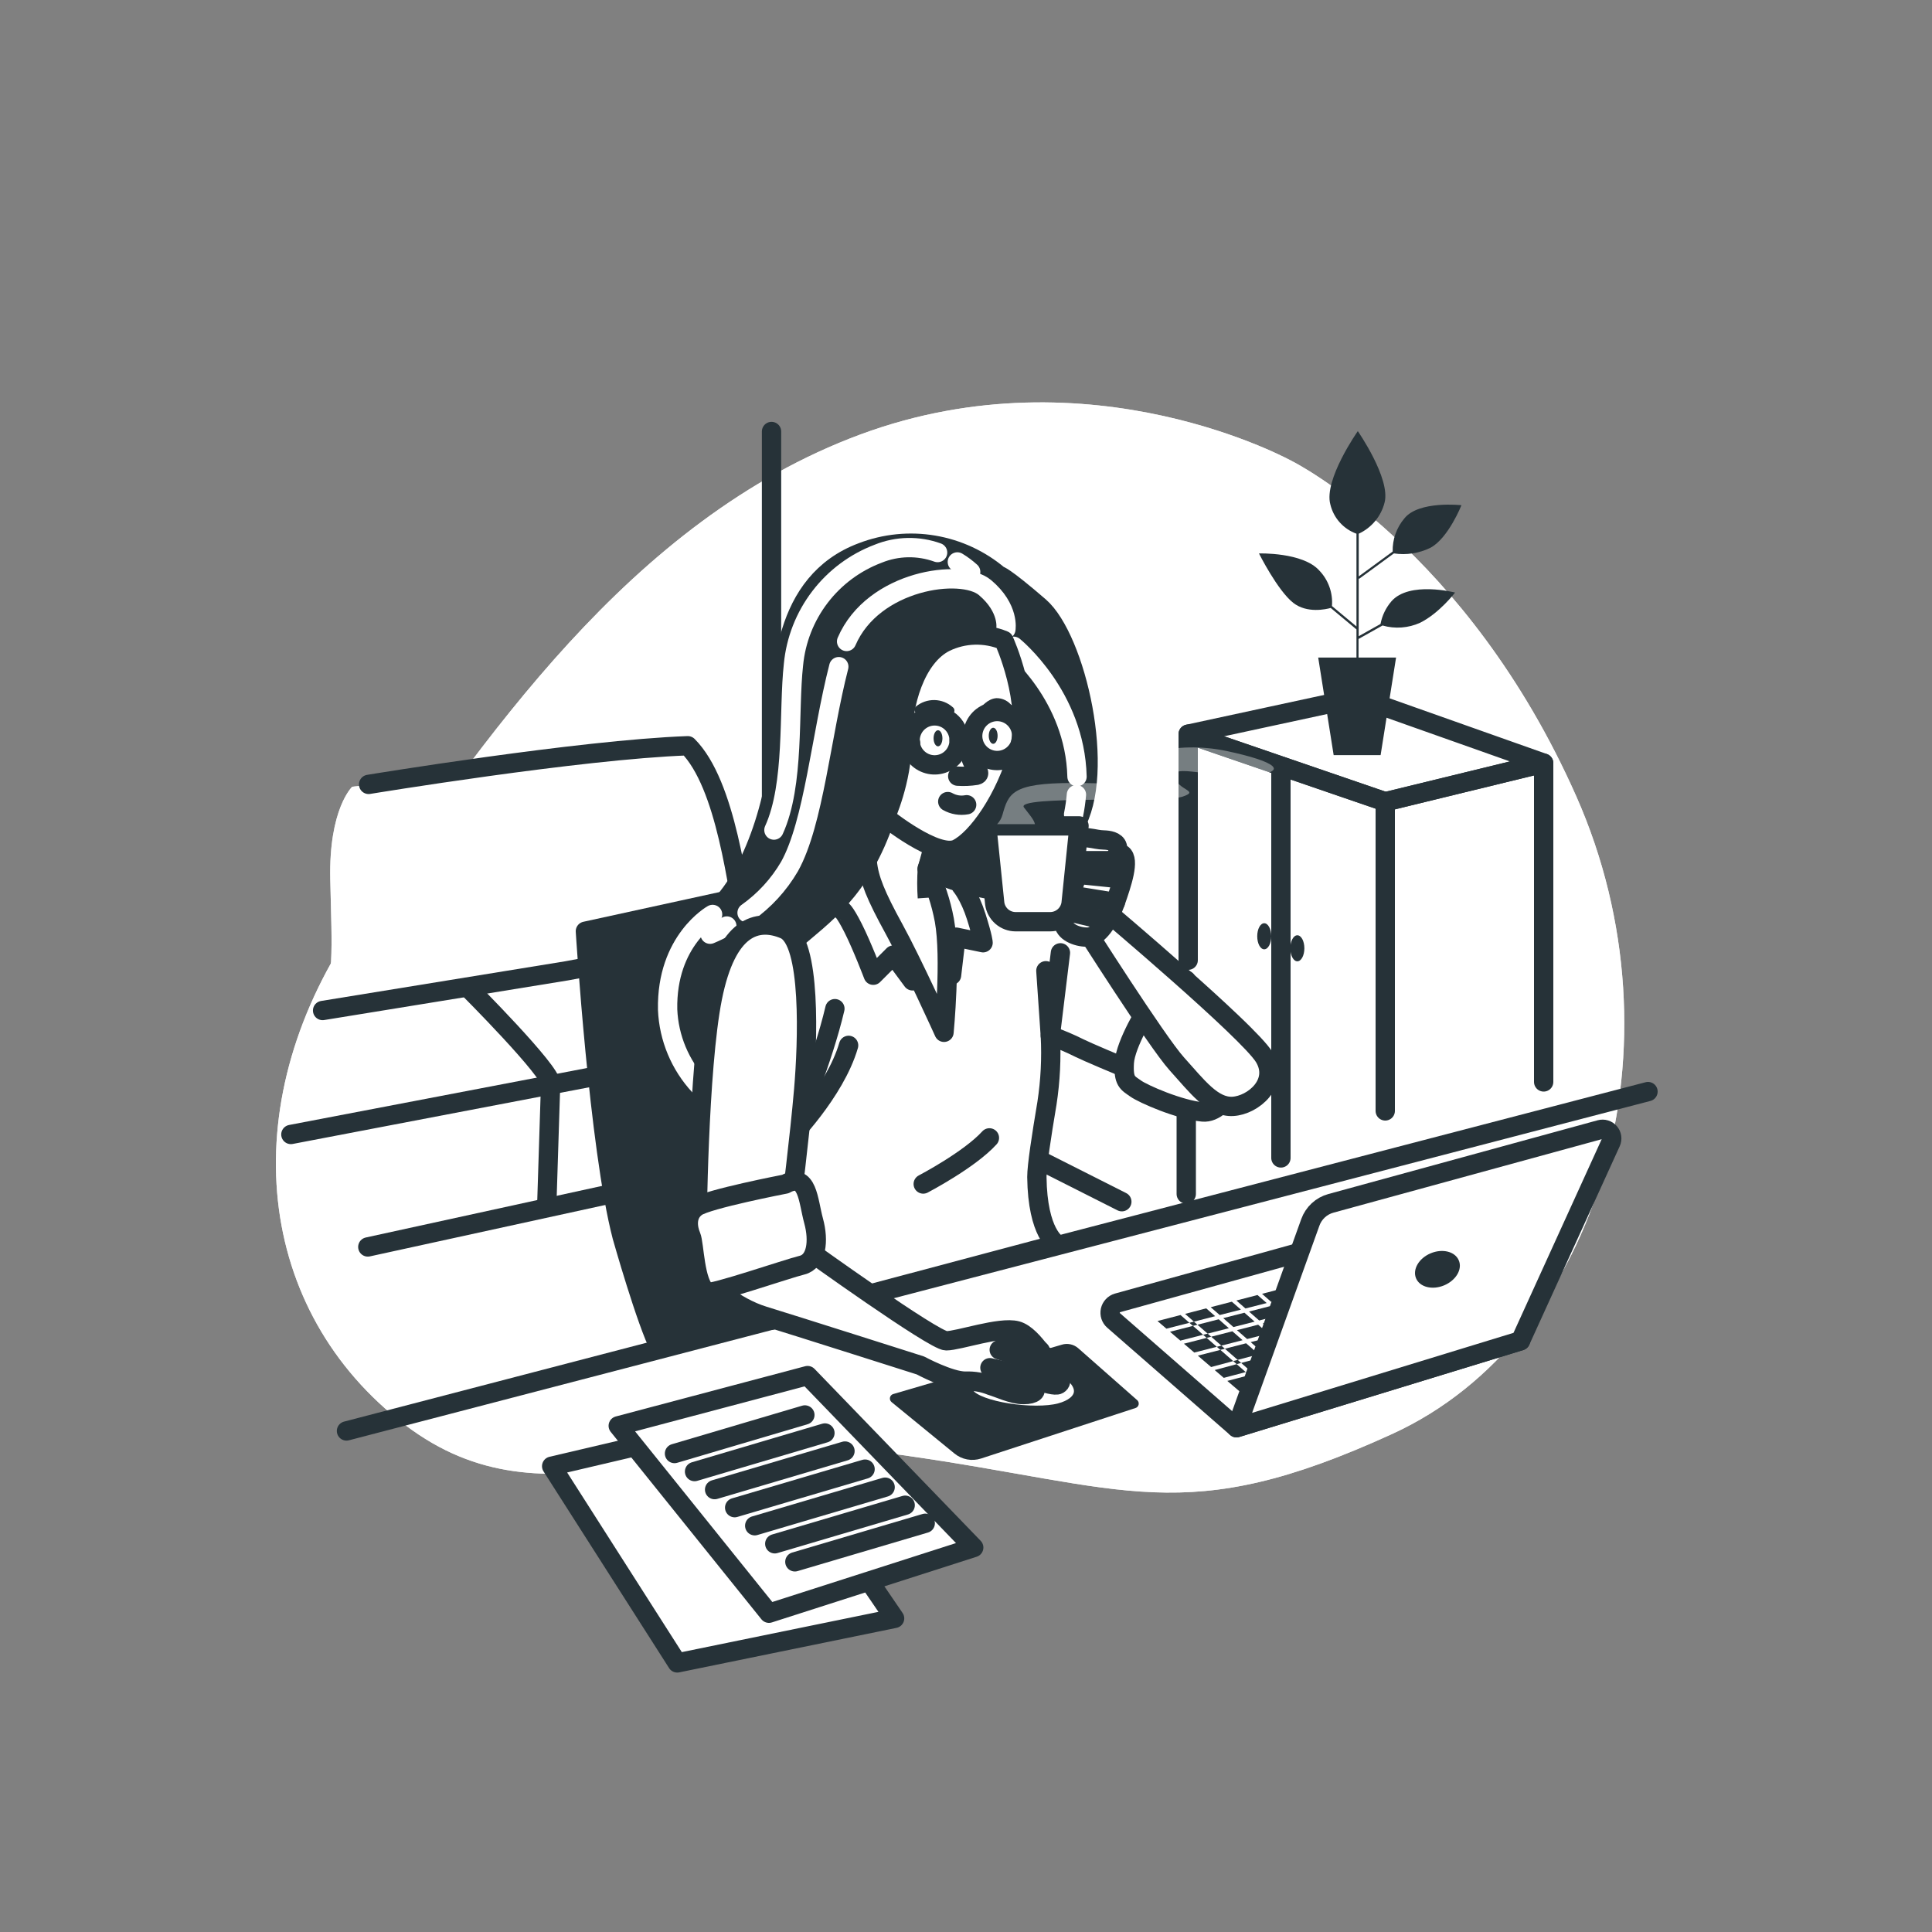 <svg width="100" height="100" viewBox="0 0 100 100" fill="none" xmlns="http://www.w3.org/2000/svg">
<rect x="0" y="0" width="100" height="100" fill="#808080" stroke="none"/>
<path d="M66.916 23.89C66.916 23.89 56.49 18.058 44.528 22.49C32.566 26.922 24.942 38.45 18.528 47.632C12.114 56.814 13.09 67.432 20.614 73.48C28.138 79.528 34.958 73.66 46.68 75.312C58.402 76.964 61.256 79.164 72.058 74.222C82.86 69.28 87.258 54.022 81.59 41.222C75.922 28.422 66.916 23.89 66.916 23.89Z" fill="white"/>
<path opacity="0.8" d="M66.916 23.89C66.916 23.89 56.49 18.058 44.528 22.49C32.566 26.922 24.942 38.45 18.528 47.632C12.114 56.814 13.09 67.432 20.614 73.48C28.138 79.528 34.958 73.66 46.68 75.312C58.402 76.964 61.256 79.164 72.058 74.222C82.86 69.28 87.258 54.022 81.59 41.222C75.922 28.422 66.916 23.89 66.916 23.89Z" fill="white"/>
<path d="M43.4 58.506C43.4 58.506 43.562 53.878 43.4 53.306C43.238 52.734 38.772 48.76 38.772 48.76C38.772 48.76 37.554 40.478 35.444 38.61L18.23 40.722C18.23 40.722 17.012 41.86 17.094 45.522C17.176 49.184 17.338 50.88 16.444 52.504C15.55 54.128 14.658 58.92 16.364 61.356C18.07 63.792 18.636 64.356 20.18 64.278C21.724 64.2 43.4 58.506 43.4 58.506Z" fill="white"/>
<path opacity="0.7" d="M43.4 58.506C43.4 58.506 43.562 53.878 43.4 53.306C43.238 52.734 38.772 48.76 38.772 48.76C38.772 48.76 37.554 40.478 35.444 38.61L18.23 40.722C18.23 40.722 17.012 41.86 17.094 45.522C17.176 49.184 17.338 50.88 16.444 52.504C15.55 54.128 14.658 58.92 16.364 61.356C18.07 63.792 18.636 64.356 20.18 64.278C21.724 64.2 43.4 58.506 43.4 58.506Z" fill="white"/>
<path d="M43.4 53.308L15.146 58.83C15.146 58.83 15.714 65.002 19.612 64.43C23.51 63.858 43.564 59.316 43.484 58.91C43.404 58.504 43.4 53.308 43.4 53.308Z" fill="white"/>
<path opacity="0.5" d="M43.4 53.308L15.146 58.83C15.146 58.83 15.714 65.002 19.612 64.43C23.51 63.858 43.564 59.316 43.484 58.91C43.404 58.504 43.4 53.308 43.4 53.308Z" fill="white"/>
<path d="M72.426 41.442C72.426 41.442 71.8 58.586 72.426 58.854C73.052 59.122 79.39 57.254 79.658 56.8C79.926 56.346 81.086 39.658 79.658 39.658C78.23 39.658 72.426 41.442 72.426 41.442Z" fill="white"/>
<path d="M71.8 41.532C72.336 41.89 71.89 57.782 70.818 59.032C69.746 60.282 61.442 61.89 61.264 60.996C61.086 60.102 61.354 37.872 61.354 37.872C61.354 37.872 71.264 41.176 71.8 41.532ZM79.658 39.658C79.658 39.658 70.908 35.818 69.478 35.908C68.048 35.998 60.372 37.246 61.354 38.318C62.336 39.39 71.086 41.354 72.426 41.442C73.766 41.53 79.658 39.658 79.658 39.658Z" fill="white"/>
<path opacity="0.5" d="M72.426 41.442C72.426 41.442 71.8 58.586 72.426 58.854C73.052 59.122 79.39 57.254 79.658 56.8C79.926 56.346 81.086 39.658 79.658 39.658C78.23 39.658 72.426 41.442 72.426 41.442Z" fill="white"/>
<path opacity="0.7" d="M71.8 41.532C72.336 41.89 71.89 57.782 70.818 59.032C69.746 60.282 61.442 61.89 61.264 60.996C61.086 60.102 61.354 37.872 61.354 37.872C61.354 37.872 71.264 41.176 71.8 41.532ZM79.658 39.658C79.658 39.658 70.908 35.818 69.478 35.908C68.048 35.998 60.372 37.246 61.354 38.318C62.336 39.39 71.086 41.354 72.426 41.442C73.766 41.53 79.658 39.658 79.658 39.658Z" fill="white"/>
<path d="M19.08 40.6C19.08 40.6 30 38.8 35.6 38.6C37.6 40.6 38.17 45.948 38.67 48.548C38.67 48.548 43.4 53.028 43.4 53.4C43.4 53.772 43.534 59.4 43.534 59.4" stroke="#263238" stroke-linecap="round" stroke-linejoin="round"/>
<path d="M39.934 22.334V49.666" stroke="#263238" stroke-linecap="round" stroke-linejoin="round"/>
<path d="M16.698 52.304L29.332 50.25L38.448 48.548" stroke="#263238" stroke-linecap="round" stroke-linejoin="round"/>
<path d="M15.056 58.72L42.236 53.524" stroke="#263238" stroke-linecap="round" stroke-linejoin="round"/>
<path d="M24.2 51.1C24.2 51.1 28.6 55.5 28.5 56.1L28.3 62.4" stroke="#263238" stroke-linecap="round" stroke-linejoin="round"/>
<path d="M19.038 64.542L41.938 59.54" stroke="#263238" stroke-linecap="round" stroke-linejoin="round"/>
<path d="M61.5 49.7V38L71.7 41.5V57.5" stroke="#263238" stroke-linecap="round" stroke-linejoin="round"/>
<path d="M61.4 50.734V61.8" stroke="#263238" stroke-linecap="round" stroke-linejoin="round"/>
<path d="M71.7 41.5L79.9 39.5V56" stroke="#263238" stroke-linecap="round" stroke-linejoin="round"/>
<path d="M61.5 38L70.3 36.1L79.9 39.5L71.7 41.5L61.5 38Z" stroke="#263238" stroke-linecap="round" stroke-linejoin="round"/>
<path d="M66.3 39.7V59.934" stroke="#263238" stroke-linecap="round" stroke-linejoin="round"/>
<path d="M67.514 49.084C67.514 49.456 67.35 49.758 67.15 49.758C66.95 49.758 66.786 49.456 66.786 49.084C66.786 48.712 66.948 48.41 67.15 48.41C67.352 48.41 67.514 48.712 67.514 49.084Z" fill="#263238"/>
<path d="M65.8 48.46C65.8 48.834 65.638 49.136 65.436 49.136C65.234 49.136 65.074 48.834 65.074 48.46C65.074 48.086 65.236 47.786 65.436 47.786C65.636 47.786 65.8 48.088 65.8 48.46Z" fill="#263238"/>
<path d="M43.534 54.866L58.066 62.2" stroke="#263238" stroke-linecap="round" stroke-linejoin="round"/>
<path d="M72.018 31.126C71.731 31.46 71.537 31.863 71.456 32.296L70.326 32.93V29.93L70.348 29.96L72.148 28.644C72.795 28.742 73.457 28.64 74.044 28.35C74.968 27.852 75.644 26.15 75.644 26.15C75.644 26.15 73.444 25.902 72.696 26.826C72.287 27.305 72.069 27.918 72.084 28.548L70.328 29.834V27.624C70.657 27.472 70.948 27.248 71.18 26.968C71.411 26.689 71.577 26.362 71.666 26.01C71.986 24.768 70.28 22.316 70.28 22.316C70.28 22.316 68.504 24.838 68.86 26.116C68.943 26.459 69.109 26.777 69.345 27.04C69.581 27.303 69.878 27.504 70.21 27.624V32.424L68.942 31.368C68.969 31.034 68.925 30.697 68.812 30.381C68.7 30.065 68.522 29.776 68.29 29.534C67.438 28.574 65.164 28.646 65.164 28.646C65.164 28.646 66.124 30.564 66.94 31.204C67.654 31.762 68.64 31.534 68.878 31.468L70.21 32.578V34.036H68.23L69.03 39.086H71.46L72.26 34.036H70.318V33.072L71.56 32.376C72.204 32.561 72.894 32.511 73.504 32.234C74.504 31.736 75.314 30.67 75.314 30.67C75.314 30.67 72.942 30.06 72.018 31.126Z" fill="#263238"/>
<path d="M54.962 69.6L46.232 72.156C46.19 72.168 46.152 72.192 46.123 72.224C46.093 72.256 46.073 72.296 46.065 72.339C46.056 72.382 46.059 72.426 46.074 72.467C46.089 72.508 46.114 72.544 46.148 72.572L49.4 75.232C49.59 75.388 49.816 75.494 50.058 75.539C50.299 75.585 50.548 75.568 50.782 75.492L58.782 72.876C58.821 72.862 58.855 72.839 58.882 72.808C58.909 72.777 58.927 72.74 58.936 72.7C58.944 72.659 58.942 72.618 58.93 72.579C58.918 72.54 58.896 72.504 58.866 72.476L55.8 69.776C55.686 69.679 55.55 69.611 55.404 69.581C55.257 69.55 55.105 69.556 54.962 69.6Z" fill="#263238"/>
<path d="M50.71 69.744C50.476 69.841 50.266 69.99 50.097 70.179C49.928 70.369 49.804 70.594 49.735 70.838C49.665 71.082 49.651 71.338 49.694 71.588C49.737 71.838 49.836 72.076 49.984 72.282L50 72.306C50.588 73.07 53.526 73.48 54.876 73.128C56.226 72.776 56.428 71.806 55.58 71.072C55.062 70.624 53.18 69.604 51.762 69.546C51.401 69.53 51.041 69.597 50.71 69.744Z" fill="white" stroke="#263238" stroke-linecap="round" stroke-linejoin="round"/>
<path d="M64 73.9L57.64 68.346C57.568 68.284 57.515 68.203 57.485 68.112C57.456 68.022 57.451 67.926 57.471 67.833C57.492 67.74 57.536 67.654 57.602 67.585C57.666 67.515 57.749 67.465 57.84 67.438L70.736 63.864C71.031 63.782 71.342 63.773 71.641 63.838C71.941 63.902 72.221 64.038 72.456 64.234L78.7 69.4L64 73.9Z" fill="white" stroke="#263238" stroke-linecap="round" stroke-linejoin="round"/>
<path d="M70.83 68.774L71.334 69.214L72.426 68.928L71.916 68.482L70.83 68.774Z" fill="#263238"/>
<path d="M68.464 66.704L69.562 66.422L69.072 65.992L67.978 66.278L68.464 66.704Z" fill="#263238"/>
<path d="M69.306 65.932L69.798 66.362L70.896 66.082L70.4 65.648L69.306 65.932Z" fill="#263238"/>
<path d="M71.314 66.182L71.84 66.642L72.832 66.388L72.284 65.934L71.314 66.182Z" fill="#263238"/>
<path d="M72.024 66.802L72.55 67.264L73.572 67.002L73.022 66.546L72.024 66.802Z" fill="#263238"/>
<path d="M74.512 67.784L73.466 68.064L73.984 68.518L75.056 68.236L74.512 67.784Z" fill="#263238"/>
<path d="M73.234 68.128L72.148 68.42L72.658 68.866L73.75 68.578L73.234 68.128Z" fill="#263238"/>
<path d="M72.732 67.424L73.286 67.906L74.324 67.628L73.762 67.16L72.732 67.424Z" fill="#263238"/>
<path d="M70.508 66.984L71.606 66.702L71.078 66.242L69.98 66.522L70.508 66.984Z" fill="#263238"/>
<path d="M66.464 69.742L65.832 69.188L64.734 69.468L65.38 70.034L66.464 69.742Z" fill="#263238"/>
<path d="M65.65 69.028L65.122 68.566L64.024 68.848L64.55 69.308L65.65 69.028Z" fill="#263238"/>
<path d="M64.94 68.408L64.412 67.946L63.314 68.226L63.842 68.688L64.94 68.408Z" fill="#263238"/>
<path d="M67.132 67.044L68.23 66.764L67.744 66.338L66.65 66.624L67.132 67.044Z" fill="#263238"/>
<path d="M67.128 70.322L66.646 69.9L65.56 70.192L66.036 70.608L67.128 70.322Z" fill="#263238"/>
<path d="M65.798 67.386L66.896 67.104L66.416 66.684L65.322 66.968L65.798 67.386Z" fill="#263238"/>
<path d="M64.464 67.726L65.564 67.446L65.088 67.03L63.994 67.314L64.464 67.726Z" fill="#263238"/>
<path d="M63.132 68.066L64.23 67.786L63.76 67.376L62.666 67.66L63.132 68.066Z" fill="#263238"/>
<path d="M68.734 68.446L69.332 68.97L70.418 68.678L69.832 68.164L68.734 68.446Z" fill="#263238"/>
<path d="M68.648 66.864L69.174 67.324L70.272 67.044L69.746 66.582L68.648 66.864Z" fill="#263238"/>
<path d="M72.608 69.086L71.516 69.374L72.074 69.862L73.158 69.568L72.608 69.086Z" fill="#263238"/>
<path d="M69.884 67.946L70.982 67.664L70.454 67.204L69.356 67.484L69.884 67.946Z" fill="#263238"/>
<path d="M67.84 67.666L68.94 67.384L68.412 66.924L67.314 67.204L67.84 67.666Z" fill="#263238"/>
<path d="M70.69 67.144L71.216 67.604L72.316 67.324L71.788 66.862L70.69 67.144Z" fill="#263238"/>
<path d="M67.894 70.992L67.31 70.48L66.218 70.768L66.81 71.286L67.894 70.992Z" fill="#263238"/>
<path d="M71.164 67.824L70.066 68.104L70.65 68.616L71.736 68.324L71.164 67.824Z" fill="#263238"/>
<path d="M72.498 67.484L71.4 67.764L71.968 68.262L73.054 67.97L72.498 67.484Z" fill="#263238"/>
<path d="M66.508 68.006L67.606 67.726L67.078 67.264L65.98 67.546L66.508 68.006Z" fill="#263238"/>
<path d="M69.958 69.784L68.866 70.07L69.442 70.574L70.526 70.28L69.958 69.784Z" fill="#263238"/>
<path d="M71.282 69.434L70.192 69.722L70.758 70.218L71.842 69.924L71.282 69.434Z" fill="#263238"/>
<path d="M65.174 68.348L66.272 68.066L65.746 67.604L64.648 67.886L65.174 68.348Z" fill="#263238"/>
<path d="M69.21 70.636L68.634 70.132L67.542 70.42L68.126 70.93L69.21 70.636Z" fill="#263238"/>
<path d="M70.598 68.836L69.512 69.128L70.01 69.562L71.1 69.276L70.598 68.836Z" fill="#263238"/>
<path d="M66.982 68.688L66.456 68.226L65.358 68.506L65.884 68.968L66.982 68.688Z" fill="#263238"/>
<path d="M67.782 69.388L67.164 68.846L66.066 69.128L66.696 69.68L67.782 69.388Z" fill="#263238"/>
<path d="M68.452 69.974L67.964 69.546L66.878 69.838L67.36 70.26L68.452 69.974Z" fill="#263238"/>
<path d="M63.218 69.65L62.982 69.71L63.166 69.87L63.4 69.81L63.218 69.65Z" fill="#263238"/>
<path d="M65.148 70.096L64.498 69.528L63.4 69.81L64.062 70.388L65.148 70.096Z" fill="#263238"/>
<path d="M65.802 70.67L65.328 70.254L64.242 70.546L64.712 70.958L65.802 70.67Z" fill="#263238"/>
<path d="M69.1 69.032L68.498 68.506L67.4 68.786L68.014 69.324L69.1 69.032Z" fill="#263238"/>
<path d="M64.062 70.388L63.83 70.45L64.01 70.608L64.242 70.546L64.062 70.388Z" fill="#263238"/>
<path d="M64.316 69.368L63.788 68.908L62.69 69.188L63.218 69.65L64.316 69.368Z" fill="#263238"/>
<path d="M69.776 69.624L69.28 69.19L68.196 69.484L68.686 69.912L69.776 69.624Z" fill="#263238"/>
<path d="M62.508 69.028L62.274 69.088L62.456 69.248L62.69 69.188L62.508 69.028Z" fill="#263238"/>
<path d="M67.218 68.626L68.316 68.346L67.788 67.886L66.69 68.166L67.218 68.626Z" fill="#263238"/>
<path d="M67.296 71.976L66.76 71.506L65.676 71.8L66.242 72.296L67.296 71.976Z" fill="#263238"/>
<path d="M65.444 71.862L64.33 72.164L64.942 72.69L66.016 72.364L65.444 71.862Z" fill="#263238"/>
<path d="M74.886 69.308L75.202 69.584L76.284 69.256L75.988 69.01L74.886 69.308Z" fill="#263238"/>
<path d="M65.494 71.642L65.262 71.704L65.444 71.862L65.676 71.8L65.494 71.642Z" fill="#263238"/>
<path d="M69.122 67.544L68.024 67.826L68.55 68.286L69.648 68.006L69.122 67.544Z" fill="#263238"/>
<path d="M64.712 70.958L64.478 71.018L64.66 71.178L64.894 71.116L64.712 70.958Z" fill="#263238"/>
<path d="M63.606 68.748L63.08 68.286L61.98 68.568L62.508 69.028L63.606 68.748Z" fill="#263238"/>
<path d="M66.578 71.348L65.984 70.828L64.894 71.116L65.494 71.642L66.578 71.348Z" fill="#263238"/>
<path d="M59.912 68.376L60.372 68.772L61.564 68.468L61.104 68.066L59.912 68.376Z" fill="#263238"/>
<path d="M72.84 69.024L73.39 69.506L74.474 69.212L73.932 68.738L72.84 69.024Z" fill="#263238"/>
<path d="M73.338 69.726L72.254 70.02L72.642 70.358L73.696 70.038L73.338 69.726Z" fill="#263238"/>
<path d="M74.654 69.37L73.57 69.664L73.922 69.97L74.976 69.652L74.654 69.37Z" fill="#263238"/>
<path d="M75.244 68.392L74.164 68.676L74.706 69.15L75.8 68.854L75.244 68.392Z" fill="#263238"/>
<path d="M61.798 68.408L61.564 68.468L61.746 68.628L61.98 68.568L61.798 68.408Z" fill="#263238"/>
<path d="M69.392 70.794L68.308 71.088L68.802 71.522L69.856 71.202L69.392 70.794Z" fill="#263238"/>
<path d="M71.13 66.022L72.094 65.776L71.572 65.342L70.634 65.586L71.13 66.022Z" fill="#263238"/>
<path d="M72.024 70.082L70.938 70.376L71.362 70.746L72.416 70.426L72.024 70.082Z" fill="#263238"/>
<path d="M70.708 70.438L69.624 70.732L70.082 71.134L71.136 70.814L70.708 70.438Z" fill="#263238"/>
<path d="M63.526 71.476L64.146 72.006L65.262 71.704L64.66 71.178L63.526 71.476Z" fill="#263238"/>
<path d="M62.432 67.72L61.338 68.006L61.798 68.408L62.896 68.126L62.432 67.72Z" fill="#263238"/>
<path d="M60.558 68.932L61.094 69.39L62.274 69.088L61.746 68.628L60.558 68.932Z" fill="#263238"/>
<path d="M68.576 71.59L68.076 71.15L66.992 71.444L67.522 71.908L68.576 71.59Z" fill="#263238"/>
<path d="M62.872 70.914L63.342 71.318L64.478 71.018L64.01 70.608L62.872 70.914Z" fill="#263238"/>
<path d="M62 70.168L62.688 70.758L63.83 70.45L63.166 69.87L62 70.168Z" fill="#263238"/>
<path d="M61.28 69.55L61.814 70.008L62.982 69.71L62.456 69.248L61.28 69.55Z" fill="#263238"/>
<path d="M67.824 63.266L64 73.9L78.7 69.4L83.382 59.12C83.419 59.038 83.432 58.947 83.419 58.858C83.406 58.769 83.369 58.685 83.31 58.617C83.252 58.548 83.175 58.498 83.089 58.472C83.003 58.445 82.911 58.444 82.824 58.468L68.884 62.286C68.642 62.352 68.419 62.476 68.234 62.647C68.05 62.817 67.909 63.03 67.824 63.266Z" fill="white" stroke="#263238" stroke-linecap="round" stroke-linejoin="round"/>
<path d="M75.506 65.236C75.706 65.694 75.36 66.274 74.748 66.53C74.136 66.786 73.486 66.622 73.294 66.164C73.102 65.706 73.44 65.126 74.052 64.87C74.664 64.614 75.314 64.778 75.506 65.236Z" fill="#263238"/>
<path d="M39.22 73.388L28.554 75.89L35.054 86.072L46.304 83.768L39.22 73.388Z" fill="white" stroke="#263238" stroke-linecap="round" stroke-linejoin="round"/>
<path d="M32 73.8L39.8 83.5L50.4 80.1L41.8 71.2L32 73.8Z" fill="white" stroke="#263238" stroke-linecap="round" stroke-linejoin="round"/>
<path d="M34.912 75.234L41.66 73.238" stroke="#263238" stroke-linecap="round" stroke-linejoin="round"/>
<path d="M35.95 76.168L42.698 74.172" stroke="#263238" stroke-linecap="round" stroke-linejoin="round"/>
<path d="M36.988 77.102L43.736 75.106" stroke="#263238" stroke-linecap="round" stroke-linejoin="round"/>
<path d="M38.026 78.036L44.776 76.042" stroke="#263238" stroke-linecap="round" stroke-linejoin="round"/>
<path d="M39.064 78.972L45.814 76.976" stroke="#263238" stroke-linecap="round" stroke-linejoin="round"/>
<path d="M40.102 79.906L46.852 77.91" stroke="#263238" stroke-linecap="round" stroke-linejoin="round"/>
<path d="M41.142 80.84L47.89 78.844" stroke="#263238" stroke-linecap="round" stroke-linejoin="round"/>
<path d="M44.5 45.1L30.3 48.2C30.3 48.2 31 59.4 32.2 64C32.2 64 33.45 68.428 34.162 69.8L47.552 66.288C47.552 66.288 45.6 61.1 44.5 45.1Z" fill="#263238" stroke="#263238" stroke-linecap="round" stroke-linejoin="round"/>
<path d="M54.482 46.708C53.378 45.722 52.044 45.954 50.71 45.432C49.763 45.083 48.795 44.791 47.812 44.558L47.578 44.504C47.578 44.504 46.998 43.286 45.954 43.46C44.91 43.634 40.56 46.6 40.212 47.4C39.864 48.2 39.864 55.928 39.922 58.6C39.96 60.416 40.322 61.854 40.99 62.846L39.934 68.334L54.714 64.4C54.714 64.4 53.704 63.88 53.668 60.92C53.668 60.348 53.9 58.832 54.192 57.092C54.368 55.94 54.426 54.774 54.366 53.61C54.882 53.791 55.386 54.005 55.874 54.25C56.686 54.65 61.5 56.628 61.5 56.628L62.9 54.076C62.9 54.076 55.584 47.694 54.482 46.708Z" fill="white" stroke="#263238" stroke-linecap="round" stroke-linejoin="round"/>
<path d="M17.934 74.066L85.3 56.5" stroke="#263238" stroke-linecap="round" stroke-linejoin="round"/>
<path d="M41.242 58.046C41.242 58.046 42.584 54.89 43.214 52.208" stroke="#263238" stroke-linecap="round" stroke-linejoin="round"/>
<path d="M40.77 59C40.77 59 43.214 56.554 43.924 54.108" stroke="#263238" stroke-linecap="round" stroke-linejoin="round"/>
<path d="M47.786 61.284C47.786 61.284 50.174 60.038 51.212 58.896" stroke="#263238" stroke-linecap="round" stroke-linejoin="round"/>
<path d="M43.56 47.102C43.56 47.102 43.692 47.114 44.16 48.042C44.628 48.97 45.2 50.478 45.2 50.478L46.244 49.434L47.23 50.768" stroke="#263238" stroke-linecap="round" stroke-linejoin="round"/>
<path d="M49.756 45.862C49.756 45.862 50.188 46.36 50.536 47.462C50.884 48.564 50.884 48.796 50.884 48.796L49.484 48.506L49.252 50.478" stroke="#263238" stroke-linecap="round" stroke-linejoin="round"/>
<path d="M54.134 50.246L54.364 53.612L54.888 49.318" stroke="#263238" stroke-linecap="round" stroke-linejoin="round"/>
<path d="M48.422 43.418L48 44.97C48.412 45.814 48.708 46.709 48.88 47.632C49.234 49.58 48.862 53.432 48.862 53.432C48.862 53.432 47.222 49.808 46.274 48.082C45.326 46.356 44.978 45.492 44.892 44.63C44.806 43.768 45.41 41.524 45.582 41.264C45.754 41.004 48.422 43.418 48.422 43.418Z" fill="white" stroke="#263238" stroke-linecap="round" stroke-linejoin="round"/>
<path d="M51.702 29.784C50.738 28.968 49.573 28.426 48.328 28.215C47.083 28.004 45.805 28.131 44.626 28.584C40.484 30.128 40.4 34.96 40.4 37.722C40.4 40.484 39.25 45.004 37.094 47.074C34.938 49.144 34.094 51.356 34.618 53.686C35.142 56.016 37.292 57.396 38.846 57.224C40.4 57.052 39.446 50.148 41.004 48.768C42.562 47.388 44.542 46.168 45.836 42.296C46.577 41.364 47.08 40.266 47.302 39.096C47.648 37.198 48.942 34.178 50.322 33.92C51.702 33.662 52.136 37.802 51.618 39.356C51.1 40.91 48.51 42.722 48.418 43.412C48.329 43.943 48.185 44.463 47.988 44.964C47.988 44.964 49.488 45.89 52.13 46.164C52.502 46.211 52.878 46.211 53.25 46.164C53.25 46.164 53.87 45.65 55.6 42.8C57.3 40 55.698 33.04 53.8 31.4C51.902 29.76 51.702 29.784 51.702 29.784Z" fill="#263238" stroke="#263238" stroke-linecap="round" stroke-linejoin="round"/>
<path d="M37.62 47.93C37.34 48.089 37.051 48.23 36.754 48.354" stroke="white" stroke-linecap="round" stroke-linejoin="round"/>
<path d="M36.884 47.332C36.884 47.332 34.484 48.668 34.556 52.258C34.618 53.726 35.201 55.123 36.2 56.2" stroke="white" stroke-linecap="round" stroke-linejoin="round"/>
<path d="M43.416 34.506C42.502 38.06 42.122 42.59 40.868 44.846C40.315 45.794 39.564 46.612 38.668 47.246" stroke="white" stroke-linecap="round" stroke-linejoin="round"/>
<path d="M52.064 32.572C52.064 32.572 52.264 31.494 50.984 30.414C49.766 29.388 45.194 30.014 43.82 33.202" stroke="white" stroke-linecap="round" stroke-linejoin="round"/>
<path d="M48.53 28.6C47.532 28.239 46.437 28.26 45.454 28.66C44.26 29.111 43.216 29.888 42.441 30.903C41.666 31.917 41.191 33.129 41.07 34.4C40.8 36.828 41.138 40.6 40.058 42.964" stroke="white" stroke-linecap="round" stroke-linejoin="round"/>
<path d="M50.242 29.6C50.029 29.407 49.798 29.235 49.552 29.086" stroke="white" stroke-linecap="round" stroke-linejoin="round"/>
<path d="M55.57 42.15C55.638 41.814 55.687 41.474 55.716 41.132" stroke="white" stroke-linecap="round" stroke-linejoin="round"/>
<path d="M55.746 40.2C55.644 36.014 52.468 33.452 52.468 33.452" stroke="white" stroke-linecap="round" stroke-linejoin="round"/>
<path d="M51.96 33.148C51.96 33.148 53.428 36.348 52.738 38.844C52.048 41.34 50.58 43.418 49.538 43.936C48.496 44.454 45.828 42.296 45.828 42.296C45.828 42.296 46.69 40.398 46.69 38.412C46.69 36.426 47.382 34.012 48.934 33.236C49.404 33.009 49.916 32.884 50.438 32.869C50.959 32.854 51.478 32.949 51.96 33.148Z" fill="white" stroke="#263238" stroke-linecap="round" stroke-linejoin="round"/>
<path d="M50.2 38.2C50.153 38.568 50.18 38.942 50.28 39.3C50.446 39.758 50.862 40.048 50.53 40.132C50.213 40.182 49.892 40.196 49.572 40.174" stroke="#263238" stroke-linecap="round" stroke-linejoin="round"/>
<path d="M49.056 41.49C49.353 41.658 49.699 41.716 50.034 41.654" stroke="#263238" stroke-linecap="round" stroke-linejoin="round"/>
<path d="M48.78 38.214C48.78 38.444 48.678 38.63 48.552 38.63C48.426 38.63 48.322 38.444 48.322 38.214C48.322 37.984 48.424 37.798 48.552 37.798C48.68 37.798 48.78 37.984 48.78 38.214Z" fill="#263238"/>
<path d="M51.636 38.084C51.636 38.312 51.534 38.5 51.408 38.5C51.282 38.5 51.178 38.312 51.178 38.084C51.178 37.856 51.282 37.668 51.408 37.668C51.534 37.668 51.636 37.854 51.636 38.084Z" fill="#263238"/>
<path d="M52.276 36.862C52.24 36.871 52.203 36.87 52.167 36.859C52.132 36.848 52.1 36.828 52.076 36.8C52.023 36.722 51.952 36.658 51.87 36.612C51.788 36.567 51.696 36.54 51.602 36.536C51.391 36.579 51.204 36.702 51.082 36.88C51.052 36.924 51.005 36.954 50.953 36.963C50.901 36.973 50.847 36.961 50.803 36.931C50.759 36.901 50.729 36.854 50.72 36.802C50.71 36.75 50.722 36.696 50.752 36.652C50.766 36.632 51.094 36.164 51.58 36.136C51.736 36.135 51.889 36.17 52.028 36.24C52.167 36.309 52.288 36.411 52.38 36.536C52.415 36.576 52.432 36.628 52.428 36.681C52.425 36.734 52.4 36.783 52.36 36.818C52.336 36.839 52.307 36.854 52.276 36.862Z" fill="#263238"/>
<path d="M49.168 37C49.114 37.001 49.062 36.982 49.02 36.948C48.312 36.388 47.75 36.874 47.726 36.894C47.68 36.934 47.62 36.956 47.559 36.954C47.498 36.952 47.44 36.927 47.396 36.884C47.375 36.863 47.359 36.838 47.348 36.811C47.337 36.783 47.332 36.754 47.333 36.724C47.334 36.695 47.342 36.666 47.355 36.639C47.367 36.613 47.386 36.589 47.408 36.57C47.678 36.347 48.02 36.228 48.37 36.235C48.72 36.242 49.057 36.374 49.318 36.608C49.341 36.626 49.361 36.648 49.375 36.674C49.389 36.7 49.398 36.728 49.401 36.757C49.404 36.787 49.401 36.816 49.391 36.844C49.382 36.872 49.367 36.898 49.348 36.92C49.325 36.945 49.298 36.965 49.267 36.979C49.236 36.993 49.202 37 49.168 37Z" fill="#263238"/>
<path d="M49.644 38.32C49.644 38.571 49.57 38.816 49.431 39.025C49.292 39.234 49.094 39.397 48.862 39.493C48.631 39.589 48.376 39.615 48.13 39.566C47.884 39.517 47.657 39.397 47.48 39.219C47.303 39.042 47.181 38.816 47.132 38.57C47.083 38.324 47.108 38.069 47.204 37.837C47.3 37.605 47.463 37.407 47.671 37.268C47.88 37.128 48.125 37.054 48.376 37.054C48.712 37.054 49.034 37.187 49.272 37.425C49.51 37.662 49.643 37.984 49.644 38.32Z" stroke="#263238" stroke-linecap="round" stroke-linejoin="round"/>
<path d="M47.132 38.458L46.74 38.294" stroke="#263238" stroke-linecap="round" stroke-linejoin="round"/>
<path d="M52.882 38.096C52.882 38.347 52.807 38.592 52.668 38.801C52.529 39.009 52.331 39.172 52.099 39.268C51.867 39.364 51.612 39.389 51.366 39.34C51.12 39.29 50.894 39.169 50.717 38.992C50.539 38.814 50.419 38.588 50.37 38.342C50.321 38.096 50.347 37.841 50.443 37.609C50.539 37.378 50.702 37.18 50.911 37.041C51.12 36.902 51.365 36.828 51.616 36.828C51.952 36.828 52.274 36.962 52.511 37.2C52.749 37.438 52.882 37.76 52.882 38.096Z" stroke="#263238" stroke-linecap="round" stroke-linejoin="round"/>
<path d="M49.644 38.32C49.683 38.256 49.74 38.205 49.807 38.171C49.874 38.138 49.95 38.124 50.025 38.132C50.099 38.139 50.17 38.168 50.23 38.214C50.289 38.26 50.334 38.322 50.36 38.392" stroke="#263238" stroke-linecap="round" stroke-linejoin="round"/>
<path d="M40.92 62.58C40.92 62.58 41.398 58.78 41.6 56.4C41.802 54.02 42.016 48.694 40.6 48.1C39.184 47.506 37.616 47.942 36.876 51.634C36.136 55.326 36.076 63.7 36.076 63.7L40.92 62.58Z" fill="white" stroke="#263238" stroke-linecap="round" stroke-linejoin="round"/>
<path d="M41.702 64.622C41.702 64.622 48.338 69.4 48.976 69.4C49.614 69.4 51.76 68.646 52.63 68.878C53.5 69.11 54.43 70.908 54.604 71.024C54.778 71.14 55.068 71.488 54.778 71.662C54.488 71.836 52.746 71.082 52.456 71.082C52.294 71.086 52.133 71.046 51.992 70.966L51.238 70.792C51.238 70.792 53.326 71.836 53.5 71.894C53.674 71.952 53.56 72.184 52.978 72.184C52.396 72.184 51.702 71.836 51.296 71.72C50.873 71.549 50.418 71.47 49.962 71.488C49.15 71.488 47.642 70.676 47.642 70.676C47.642 70.676 41.042 68.576 39.528 68.112C38.014 67.648 36.704 66.444 36.646 66.27C36.588 66.096 40.136 64.68 41.702 64.622Z" fill="white" stroke="#263238" stroke-linecap="round" stroke-linejoin="round"/>
<path d="M51.72 69.866C51.72 69.866 53.942 70.588 54.604 71.03" stroke="#263238" stroke-linecap="round" stroke-linejoin="round"/>
<path d="M52 69.252C52 69.252 53.276 69.394 53.844 69.914" stroke="#263238" stroke-linecap="round" stroke-linejoin="round"/>
<path d="M40.65 61.286C40.65 61.286 36.622 62.064 36.05 62.47C35.478 62.876 35.596 63.578 35.77 63.984C35.944 64.39 35.944 66.42 36.582 66.884C36.782 67.036 40.758 65.666 41.512 65.484C42.266 65.302 42.398 64.236 42.112 63.192C41.826 62.148 41.81 60.648 40.65 61.286Z" fill="white" stroke="#263238" stroke-linecap="round" stroke-linejoin="round"/>
<path d="M59.412 52.16C59.412 52.16 58.252 54.016 58.194 55.004C58.136 55.992 58.368 56.048 58.774 56.338C59.18 56.628 61.036 57.44 62.254 57.556C63.472 57.672 64.632 55.12 64.69 54.308C64.748 53.496 62.95 52.218 61.674 51.696C60.398 51.174 59.47 51.696 59.412 52.16Z" fill="white" stroke="#263238" stroke-linecap="round" stroke-linejoin="round"/>
<path d="M57.2 47.114C57.2 47.114 64.624 53.378 65.436 54.714C66.248 56.05 64.856 57.208 63.812 57.266C62.768 57.324 61.956 56.222 60.912 55.066C59.868 53.91 56 47.81 56 47.81L57.2 47.114Z" fill="white" stroke="#263238" stroke-linecap="round" stroke-linejoin="round"/>
<path d="M56.048 44.388C56.048 44.388 55.062 47.288 55.062 47.752C55.062 48.216 55.7 48.506 56.28 48.506C56.86 48.506 57.382 47.694 57.73 46.706C58.078 45.718 58.484 44.506 58.078 44.212C57.672 43.918 56.164 44.156 56.048 44.388Z" fill="white" stroke="#263238" stroke-linecap="round" stroke-linejoin="round"/>
<path d="M55.816 45.258L58.078 45.49" stroke="#263238" stroke-linecap="round" stroke-linejoin="round"/>
<path d="M55.584 46.36L57.73 46.708" stroke="#263238" stroke-linecap="round" stroke-linejoin="round"/>
<path d="M55.236 47.172L57.208 47.636" stroke="#263238" stroke-linecap="round" stroke-linejoin="round"/>
<path d="M57.14 43.478C57.01 43.474 56.88 43.46 56.752 43.436C56.298 43.348 55.276 43.2 55.234 43.614C55.18 44.148 55.234 44.548 55.614 44.548H57.292C57.78 44.548 57.942 44.214 57.834 43.814C57.76 43.536 57.37 43.484 57.14 43.478Z" fill="white" stroke="#263238" stroke-linecap="round" stroke-linejoin="round"/>
<path d="M48 44.97C47.965 45.468 47.965 45.968 48 46.466" stroke="#263238" stroke-miterlimit="10"/>
<path d="M54.356 47.708H52.568C52.306 47.708 52.053 47.613 51.854 47.442C51.656 47.27 51.526 47.033 51.488 46.774L51.074 42.748H55.85L55.438 46.774C55.4 47.033 55.269 47.271 55.071 47.442C54.872 47.614 54.618 47.708 54.356 47.708Z" fill="white" stroke="#263238" stroke-linecap="round" stroke-linejoin="round"/>
<path opacity="0.37" d="M53.568 42.658C53.518 42.414 53.258 42.138 52.998 41.79C52.524 41.158 60.256 41.552 61.198 41.238C62.14 40.924 60.962 40.922 60.798 40.212C60.634 39.502 62.692 40.29 64.742 40.132C66.792 39.974 66.084 39.422 63.48 38.87C60.876 38.318 58.194 39.106 59.142 39.974C60.09 40.842 58.668 40.528 55.512 40.528C52.356 40.528 52.198 41.08 51.884 42.184C51.833 42.361 51.739 42.524 51.612 42.658H53.568Z" fill="white"/>
</svg>
